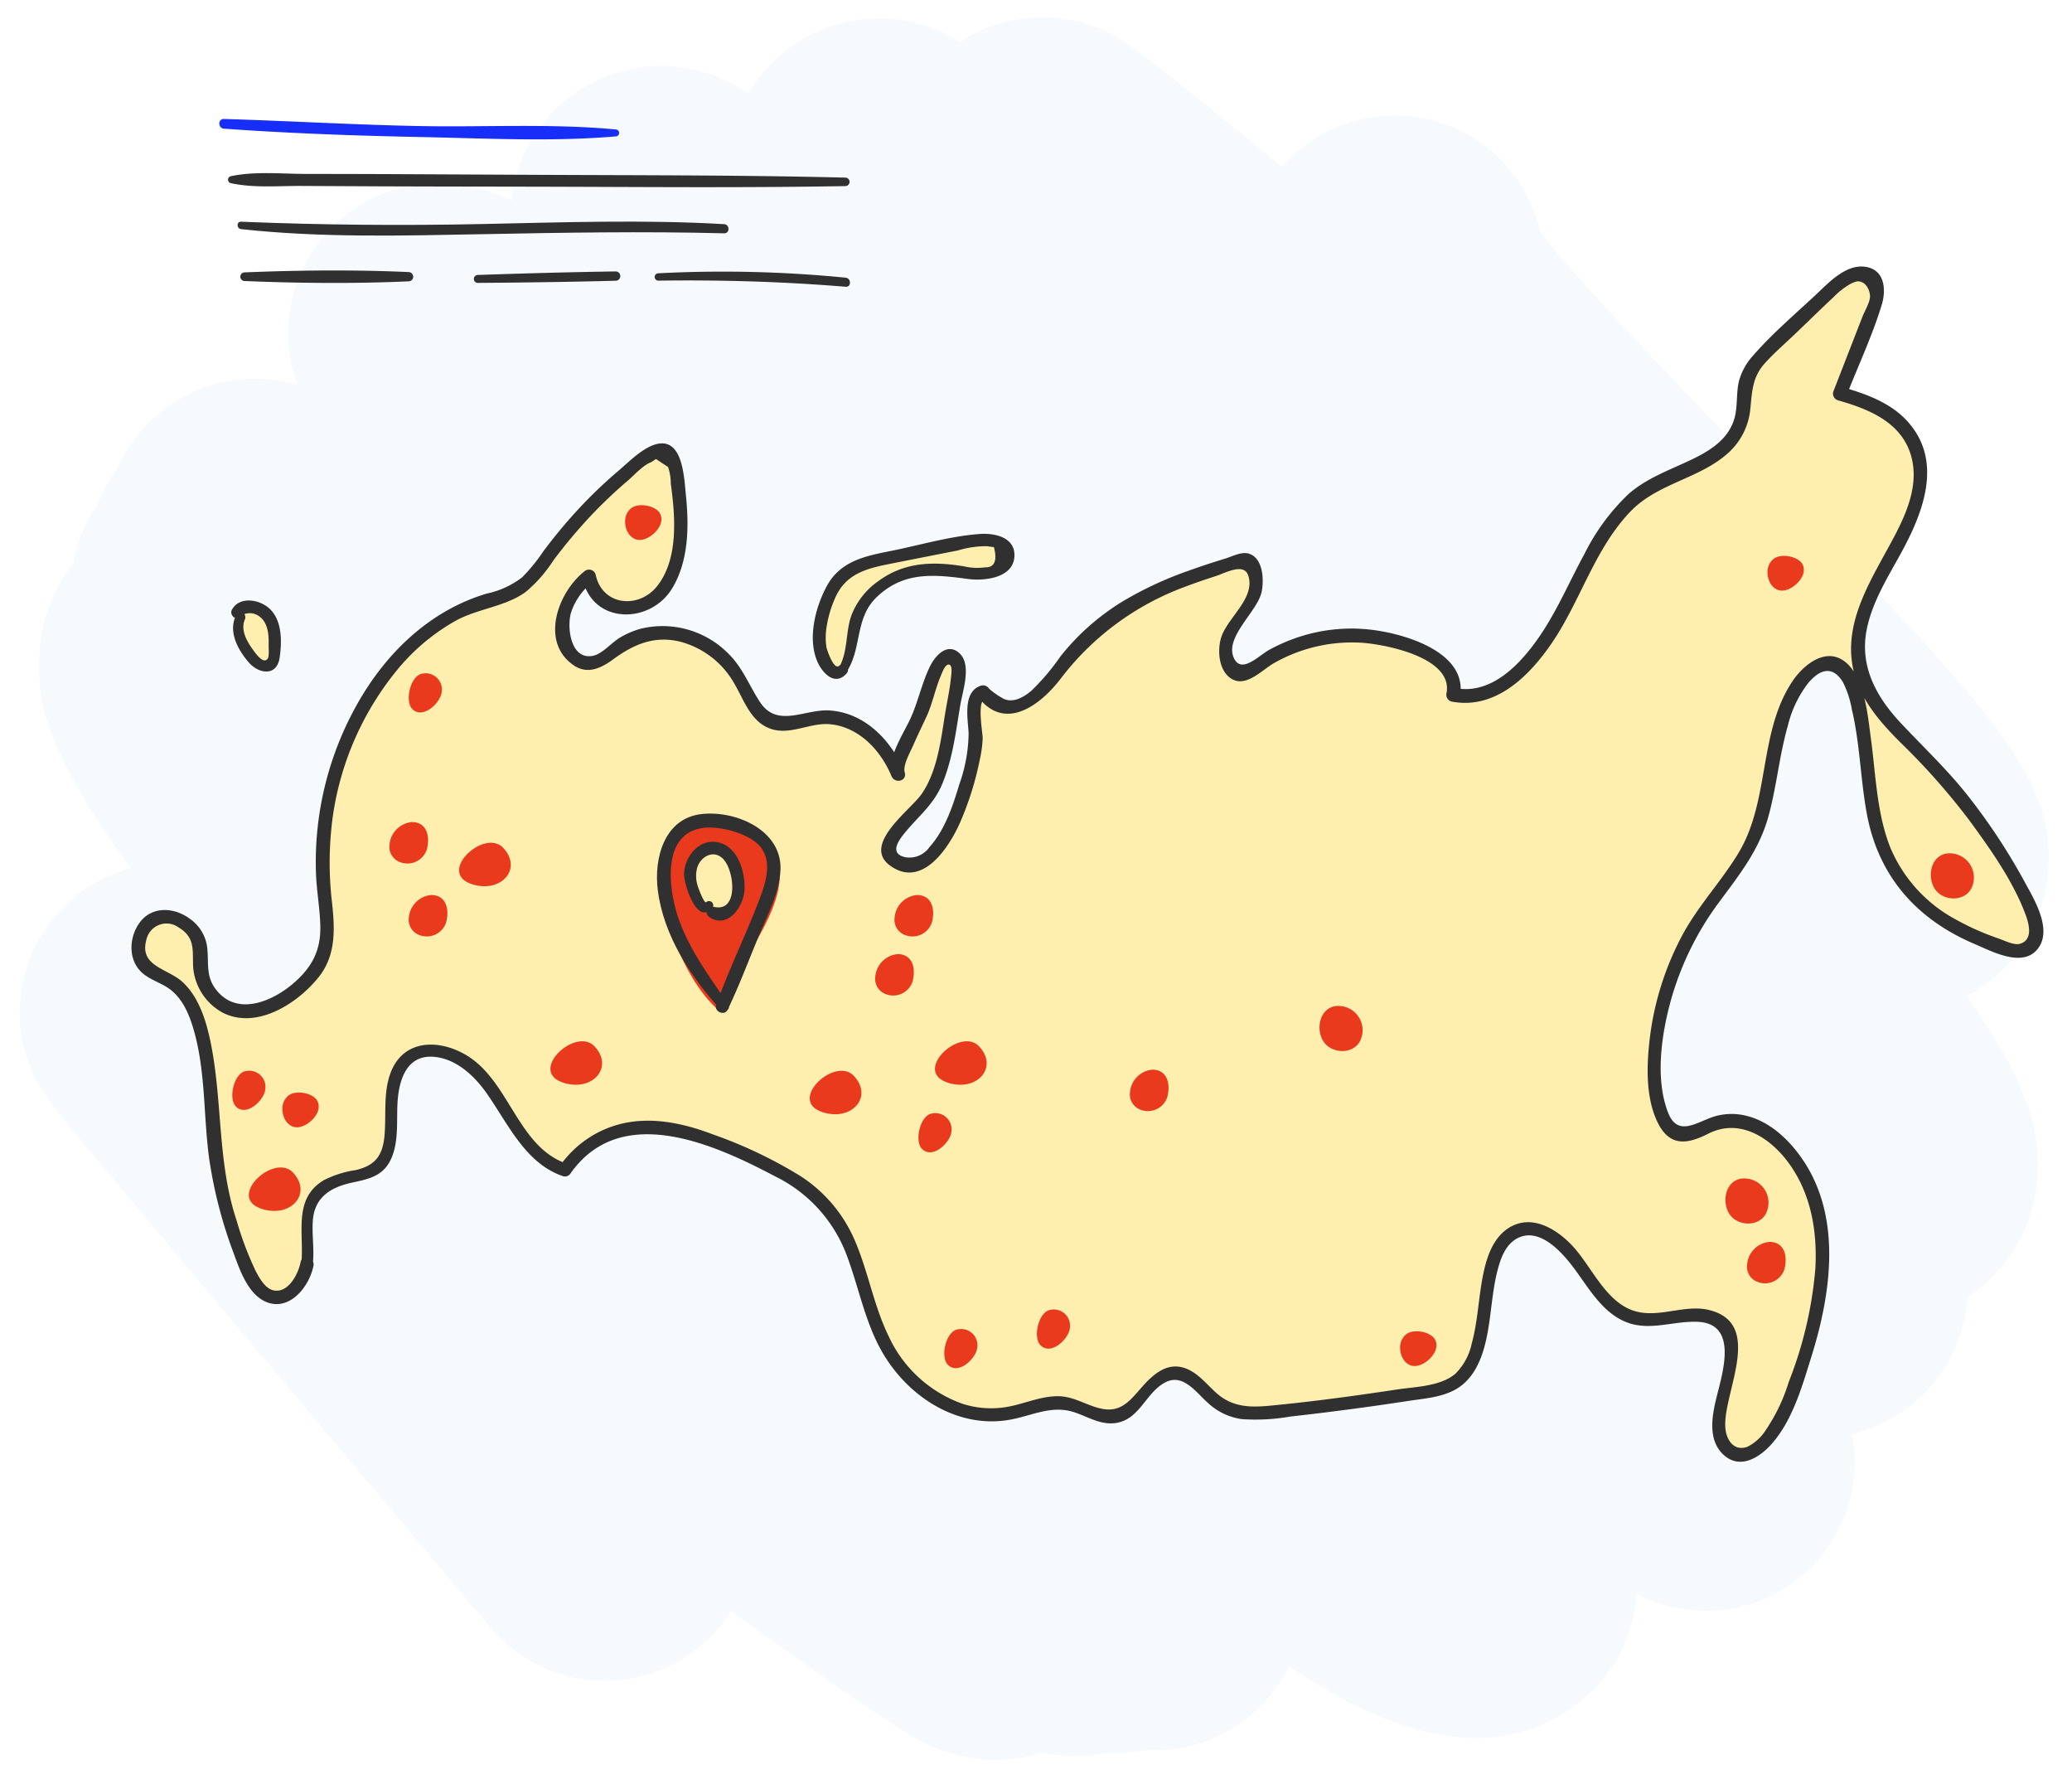 <svg xmlns="http://www.w3.org/2000/svg" viewBox="0 0 278 240"><defs><style>.cls-1{fill:#f7fafc;}.cls-2{fill:#ffefaf;}.cls-3{fill:#303030;}.cls-4{fill:#e93a1d;}.cls-5{fill:#172df8;}</style></defs><title>DN_Service-SEO-img-6</title><g id="back"><path class="cls-1" d="M133.566,236.082a21.732,21.732,0,0,1-10.545-2.839c-.976-.536-2.088-1.212-3.502-2.128-2.083-1.348-4.89-3.262-8.582-5.852-3.474-2.437-7.771-5.501-12.846-9.161a20.014,20.014,0,0,1-32.234,2.266S51.222,201.017,36.59,183.624c-7.324-8.705-14.646-17.421-20.137-23.98-2.768-3.306-5.072-6.068-6.686-8.015C5.789,146.826,2.03,142.29,2.738,134.069a20,20,0,0,1,7.093-13.626A21.09,21.09,0,0,1,17.52,116.48C6.088,100.629,4.971,94.159,5.277,87.969a21.733,21.733,0,0,1,4.6-12.471A20.003,20.003,0,0,1,13.182,67.49a20.648,20.648,0,0,1,2.476-4.62,21.31,21.31,0,0,1,5.675-7.404,19.998,19.998,0,0,1,18.585-3.842,19.081,19.081,0,0,1-1.171-8.617,20.127,20.127,0,0,1,7.1-13.742c2.492-2.089,11.104-8.038,22.809-2.35a19.934,19.934,0,0,1,7.045-13.342c1.96-1.645,12.047-9.121,24.774-1.078a19.954,19.954,0,0,1,4.478-5.333,20.238,20.238,0,0,1,23.87-1.522,20.06,20.06,0,0,1,22.941.567c.373.264.916.663,1.613,1.195.938.717,2.296,1.782,4.013,3.147,3.061,2.435,7.511,6.02,13.225,10.656q.702.568,1.428,1.158a20.556,20.556,0,0,1,2.248-2.202A20.005,20.005,0,0,1,206.677,31.172c5.155,6.709,19.555,21.592,29.456,31.825,31.847,32.914,39.34,41.147,38.708,53.303a20.899,20.899,0,0,1-7.389,14.892,20.015,20.015,0,0,1-3.583,2.402c7.661,10.935,9.909,17.232,9.515,23.98a20.946,20.946,0,0,1-7.468,14.986,20.157,20.157,0,0,1-1.983,1.467,19.94,19.94,0,0,1-7.108,14.13,20.306,20.306,0,0,1-8.321,4.221,19.97,19.97,0,0,1-28.92,21.394c-.008.13-.018.26-.027.391a19.998,19.998,0,0,1-7.078,13.694c-8.685,7.286-20.035,7.027-33.737-.768q-2.713-1.544-5.809-3.57a20.171,20.171,0,0,1-19.196,11.245,20.174,20.174,0,0,1-4.977.308,20.124,20.124,0,0,1-8.898-.011A19.947,19.947,0,0,1,133.566,236.082Z"/></g><g id="Layer_2" data-name="Layer 2"><path class="cls-2" d="M41.193,169.539c.593-4.257-2.121-9.693,5.202-11.54,1.472-.371,3.099-.293,4.32-1.387,2.928-2.623.858-8.751,2.567-12.721,2.253-5.233,8.858-2.952,12.107,1.381s5.792,10.335,10.417,11.665a13.243,13.243,0,0,1,11.899-5.743c4.4.214,8.626,2.096,12.772,3.958,4.358,1.957,8.941,4.109,11.855,8.617,2.971,4.596,3.692,10.865,6.142,15.92,3.44,7.098,10.465,11.171,17.009,9.863,2.582-.516,5.147-1.791,7.731-1.29,2.361.458,4.65,2.381,6.96,1.615,2.811-.932,4.345-5.511,7.247-5.73,2.506-.189,4.261,2.964,6.5,4.387,2.04,1.296,4.454,1.109,6.733.87q10.231-1.073,20.419-2.702a8.88,8.88,0,0,0,4.868-1.862c4.838-4.424,1.768-16.705,7.298-19.587,2.971-1.548,6.249,1.134,8.444,4.082s4.286,6.522,7.428,7.394c4.484,1.245,10.817-2.745,12.844,2.42,1.849,4.712-3.402,11.332-.408,15.006,2.61,3.204,6.587-1.461,8.188-5.577,3.025-7.777,5.794-16.387,4.417-24.865s-8.696-15.879-15.086-12.603c-1.097.562-2.18,1.416-3.361,1.286-2.042-.224-3.114-3.153-3.432-5.691-1.193-9.516,2.387-19.181,7.635-26.219,1.732-2.322,3.666-4.46,4.992-7.17,3.373-6.891,2.429-16.624,7.004-22.323,1.356-1.689,3.576-2.839,5.141-1.464a5.657,5.657,0,0,1,1.347,2.251c2.715,7.095,1.608,15.846,4.59,22.77,3.113,7.228,9.845,10.63,16.197,12.652,1.137.362,2.49.637,3.36-.351,1.222-1.389.461-3.912-.42-5.66a79.009,79.009,0,0,0-14.81-20.608c-3.438-3.399-7.478-7.034-7.983-12.485-.93-10.02,10.793-18.004,7.915-27.424-1.511-4.945-6.257-6.729-10.383-7.873l4.455-11.45a5.394,5.394,0,0,0,.527-2.983c-.584-2.79-3.959-1.603-5.788.148l-8.847,8.467a9.134,9.134,0,0,0-2.975,4.329c-.295,1.222-.178,2.539-.35,3.797-.921,6.721-8.224,7.452-13.064,10.567-5.281,3.398-8.082,10.616-11.403,16.782s-8.602,12.146-14.432,10.74c.651-2.106-1.161-4.074-2.796-5.022a21.795,21.795,0,0,0-24.091,1.497,3.272,3.272,0,0,1-1.573.8c-1.707.123-2.462-2.926-1.738-4.867s2.228-3.244,3.135-5.061.834-4.822-.796-5.471c-8.493,2.524-17.434,5.347-23.678,12.991-1.773,2.171-3.341,4.739-5.569,6.101A4.651,4.651,0,0,1,134.6,94.87c-.826-.219-1.312-1.193-1.817-1.327-1.213-.323-.45-1.276-1.537-.213-1.017.994-.195,4.937-.345,6.306-.398,3.613-3.846,17.422-9.354,16.32-5.981-1.197,1.267-6.811,2.538-8.467,2.535-3.308,3.289-9.528,3.919-13.504.158-.997,1.115-4.856.1-5.677-2.259-1.826-3.622,4.986-4.072,6.179-.535,1.418-4.13,8.176-3.532,9.372-1.927-5.06-6.579-8.257-11.02-7.573-2.168.334-4.456,1.47-6.439.323-1.724-.997-2.583-3.376-3.685-5.314C95.76,84.967,88.132,82.934,82.794,86.88c-1.189.879-2.352,2.042-3.731,2.099-2.127.088-3.803-2.775-3.625-5.432a8.611,8.611,0,0,1,3.596-6.235c.828,5.294,7.556,5.622,10.22,1.384S91.529,68.423,90.66,63.139a3.837,3.837,0,0,0-1.087-2.536c-.829-.578-1.851.003-2.67.603A63.637,63.637,0,0,0,73.429,74.751a18.184,18.184,0,0,1-3.383,3.88c-1.593,1.189-3.479,1.544-5.28,2.101C51.45,84.85,41.758,102.541,43.475,119.595c.303,3.007.885,6.241-.225,8.934a11.516,11.516,0,0,1-3.396,4.145c-3.901,3.43-10.026,4.898-12.654-1.242-1.156-2.705.921-4.521-1.736-7.013-2.602-2.441-6.07-1.888-6.785,1.734-.914,4.629,3.218,4.036,5.548,6.585,2.688,2.941,3.546,8.506,3.818,12.277.488,6.779.783,13.36,3.143,19.829,1.111,3.045,3.499,12.783,8.564,7.766A5.125,5.125,0,0,0,41.193,169.539Z"/><path class="cls-3" d="M41.969,169.539c.218-1.92-.128-3.829-.001-5.748.214-3.221,2.392-4.552,5.383-5.185,2.215-.469,4.071-.896,5.099-3.108,1.059-2.278.755-5.036.879-7.469.158-3.11,1.196-6.642,4.985-6.261,2.932.295,5.315,2.53,6.936,4.819,2.898,4.093,5.211,9.482,10.322,11.194a.897.897,0,0,0,.991-.403c6.743-9.56,19.241-3.912,27.403.399a19.303,19.303,0,0,1,9.604,10.505c1.577,4.149,2.387,8.609,4.499,12.548,3.378,6.302,10.307,10.993,17.647,9.566,2.826-.55,5.402-1.918,8.322-.993,1.79.567,3.489,1.695,5.444,1.502,3.453-.341,4.209-4.185,6.959-5.525,2.338-1.139,4.064,1.42,5.616,2.791a8.318,8.318,0,0,0,4.529,2.181,26.654,26.654,0,0,0,6.505-.337q4.141-.461,8.272-1.012,3.765-.502,7.52-1.076c2.064-.316,4.347-.465,6.231-1.454,2.597-1.363,3.716-4.154,4.308-6.873.691-3.171.731-6.471,1.61-9.602.436-1.555,1.131-3.226,2.675-3.961,2.663-1.269,5.321,1.39,6.867,3.295,2.284,2.813,4.101,6.651,7.689,8.039,3.141,1.216,6.383-.238,9.588-.062,5.378.294,3.268,6.818,2.457,10.117-.627,2.549-1.22,5.832,1.035,7.798,2.233,1.947,4.879.188,6.473-1.665,2.743-3.19,3.992-7.655,5.222-11.591,2.622-8.39,4.102-18.518-1.075-26.276-1.78-2.668-4.33-5.151-7.513-5.989a8.154,8.154,0,0,0-4.201-.012c-2.413.654-5.1,3.006-6.443-.451-1.773-4.561-.88-10.528.386-15.1a40.276,40.276,0,0,1,6.506-13.192c2.704-3.646,5.321-6.934,6.557-11.386,1.116-4.02,1.471-8.211,2.623-12.222a15.097,15.097,0,0,1,2.79-5.794c1.414-1.632,3.145-2.433,4.605-.031a13.138,13.138,0,0,1,1.188,3.643c1.109,4.65,1.15,9.47,2.042,14.158,1.578,8.291,6.7,14.02,14.387,17.29,2.208.939,6.218,3.127,8.307.903,2.374-2.527-.206-6.745-1.494-9.114A82.438,82.438,0,0,0,264.034,106.74c-2.781-3.529-6.009-6.553-9.066-9.822-3.208-3.43-5.442-7.497-4.54-12.317.693-3.707,2.753-6.996,4.545-10.252,3.025-5.497,5.834-12.462.928-17.856-2.283-2.509-5.619-3.689-8.796-4.59l.65,1.146c1.564-4.018,3.47-8.045,4.722-12.17.576-1.897.447-4.489-1.885-5.033-2.43-.567-4.637,1.472-6.22,2.987-3.026,2.896-6.371,5.663-9.124,8.82a8.354,8.354,0,0,0-1.917,3.41c-.442,1.76-.123,3.616-.714,5.353-1.02,3.002-3.969,4.472-6.665,5.699-2.617,1.191-5.281,2.245-7.469,4.167a28.715,28.715,0,0,0-5.873,7.973c-1.978,3.615-3.592,7.45-5.899,10.876-2.521,3.745-6.48,8.133-11.481,7.165l.653,1.15c1.1-5.922-7.281-8.393-11.715-8.953a22.645,22.645,0,0,0-9.669.874,23.843,23.843,0,0,0-4.17,1.776c-1.438.782-3.745,3.296-4.766,1.147-1.333-2.806,3.146-6.25,3.707-8.88.332-1.556.233-4.512-1.677-5.139-.989-.325-2.246.361-3.204.656-1.672.514-3.337,1.051-4.98,1.649a48.521,48.521,0,0,0-8.761,4.08,31.729,31.729,0,0,0-8.411,7.448,29.697,29.697,0,0,1-3.862,4.554c-1.005.848-2.356,1.633-3.631,1.115a9.959,9.959,0,0,1-2.033-1.389.961.961,0,0,0-1.048-.426c-2.559.769-1.797,4.461-1.704,6.387a21.075,21.075,0,0,1-1.252,6.874c-.866,2.9-1.944,6.134-4.011,8.421a3.274,3.274,0,0,1-3.196,1.35c-2.374-.501-.805-2.451.141-3.57,1.796-2.125,3.674-3.602,4.775-6.253,1.409-3.391,1.835-7.054,2.436-10.646.313-1.871,1.532-5.314-.093-6.867-1.62-1.549-3.265.271-3.974,1.713-1.122,2.28-1.596,4.812-2.683,7.125-.915,1.948-3.155,5.35-2.49,7.612l1.78-.491c-1.733-4.191-5.23-7.946-10.002-8.311-3.359-.257-7.089,2.445-9.435-1.147-1.458-2.233-2.332-4.651-4.293-6.544a12.403,12.403,0,0,0-11.682-3.281,11.326,11.326,0,0,0-2.828,1.214c-1.117.667-2.367,2.21-3.658,2.435-2.971.518-3.422-3.856-2.902-5.728a8.4,8.4,0,0,1,3.094-4.289l-1.535-.405c1.282,6.23,9.135,6.262,12.086,1.279,2.182-3.684,2.215-8.325,1.786-12.456-.244-2.356-.401-7.901-4.139-6.753-1.778.546-3.561,2.377-4.958,3.565a62.585,62.585,0,0,0-5.616,5.418c-1.556,1.698-3.015,3.48-4.398,5.321a23.015,23.015,0,0,1-2.874,3.524,11.787,11.787,0,0,1-4.736,2.167c-7.215,2.157-12.837,7.316-16.706,13.676A43.192,43.192,0,0,0,42.4,117.302c.098,2.3.518,4.576.576,6.877.085,3.406-1.206,5.705-3.766,7.851-2.696,2.26-7.178,4.196-9.985,1.005-1.808-2.055-1.1-3.924-1.476-6.29a5.514,5.514,0,0,0-2.322-3.533c-2.084-1.533-5.061-1.695-6.699.555-1.503,2.066-1.554,5.202.512,6.864,1.103.887,2.522,1.262,3.642,2.128,1.941,1.501,2.807,4.107,3.378,6.4,1.297,5.207,1.074,10.705,1.769,16.007A61.067,61.067,0,0,0,31.375,168.172c.838,2.301,1.998,5.657,4.564,6.551,3.084,1.075,5.628-2.318,6.119-4.946.211-1.128-1.517-1.611-1.729-.477-.276,1.477-1.583,4.15-3.569,3.796-1.188-.212-1.967-1.688-2.471-2.638a44.106,44.106,0,0,1-2.542-6.738c-2.616-7.832-1.855-16.013-3.504-23.98-.584-2.819-1.567-6.013-3.757-8.022-1.988-1.825-5.834-2.083-4.849-5.647a2.763,2.763,0,0,1,4.359-1.644c2.307,1.38,1.779,3.221,1.928,5.417a7.636,7.636,0,0,0,3.924,5.974c4.586,2.371,10.16-1.261,12.956-4.815,2.257-2.869,2.128-6.297,1.764-9.752a45.798,45.798,0,0,1,.077-11.685A39.889,39.889,0,0,1,53.519,89.583a27.683,27.683,0,0,1,7.662-6.342c2.953-1.608,6.593-1.855,9.326-3.819a18.56,18.56,0,0,0,3.712-4.208,69.293,69.293,0,0,1,4.98-5.953,62.563,62.563,0,0,1,5.019-4.774c.88-.747,2.067-2.103,3.147-2.489l.646-.428,1.625,1.076a6.762,6.762,0,0,1,.362,2.225c.593,4.324,1.076,10.047-1.806,13.719-2.484,3.165-7.413,2.661-8.273-1.521a.93.93,0,0,0-1.535-.405c-3.511,2.766-5.991,9.46-1.396,12.588,1.833,1.248,3.67.372,5.267-.798,2.734-2.004,5.467-3.209,8.925-2.402a11.79,11.79,0,0,1,7.38,5.708c1.275,2.18,2.169,5.035,4.772,5.974,2.68.966,5.343-.848,8.055-.587,3.878.373,6.808,3.535,8.222,6.958.439,1.062,2.124.684,1.78-.491-.288-.98.768-2.781,1.133-3.629.562-1.304,1.192-2.576,1.788-3.865.821-1.776,1.152-3.699,1.929-5.489.175-.403.575-1.587,1.1-1.483s.282,1.448.231,1.933c-.17,1.605-.539,3.217-.791,4.812-.554,3.508-1.061,7.65-3.143,10.638-1.488,2.135-8.067,6.781-4.206,9.583,4.341,3.15,7.946-2.514,9.403-5.831a41.492,41.492,0,0,0,2.643-8.47,15.022,15.022,0,0,0,.368-2.753c.011-.827-.798-4.978.311-5.312l-1.048-.426c3.546,4.858,8.265,1.476,11.1-2.15a37.046,37.046,0,0,1,16.638-12.408c1.403-.537,2.826-1.023,4.257-1.483,1.343-.432,3.817-1.851,4.387-.05.974,3.079-2.925,5.694-3.683,8.406-.469,1.679-.282,4.269,1.319,5.348,2,1.349,4.179-1.115,5.801-2.034a21.149,21.149,0,0,1,11.729-2.737c3.234.208,12.311,1.982,11.427,6.737a.949.949,0,0,0,.653,1.15c5.806,1.125,10.308-3.265,13.363-7.684,3.928-5.682,5.821-12.787,10.683-17.829,3.712-3.85,9.4-4.373,13.245-7.971a9.1,9.1,0,0,0,2.827-5.886c.238-2.337.278-4.181,1.966-6.038,1.277-1.405,2.74-2.667,4.111-3.979,1.701-1.628,3.384-3.277,5.104-4.885a9.885,9.885,0,0,1,2.088-1.654,3.316,3.316,0,0,1,1.044-.429c.963-.085,1.642.841,1.732,1.896.068.792-.714,2.067-.993,2.786l-1.2,3.083-2.742,7.046a.941.941,0,0,0,.65,1.146c4.018,1.139,8.371,2.861,9.732,7.223,1.135,3.636-.265,7.288-1.918,10.514-3.043,5.937-7.579,12.098-5.575,19.139,1.009,3.545,3.504,6.385,6.052,8.938a91.62,91.62,0,0,1,9.208,10.369c2.846,3.873,5.987,8.276,7.664,12.814.457,1.237,1.054,3.418-.814,3.909-.759.2-2.09-.471-2.808-.721a34.454,34.454,0,0,1-5.751-2.556,19.509,19.509,0,0,1-8.832-9.774c-1.789-4.618-1.898-9.685-2.559-14.537-.413-3.029-.823-8.225-3.501-10.284-2.567-1.973-5.53.441-6.986,2.598-4.628,6.858-3.012,16.034-7.275,23.084-2.419,4-5.654,7.318-7.796,11.523a39.4,39.4,0,0,0-4.03,12.759c-.486,3.733-.731,8.386.989,11.874,1.607,3.26,3.957,2.933,6.783,1.497,4.193-2.131,8.291.498,10.801,3.944,2.982,4.094,3.829,9.094,3.574,14.065a53.3,53.3,0,0,1-3.582,15.305,23.764,23.764,0,0,1-3.072,6.433,6.289,6.289,0,0,1-2.458,2.241c-1.719.626-2.741-.734-2.946-2.317-.585-4.538,5.364-14.104-2.146-16.008-3.132-.794-6.338.897-9.474.266-4.395-.884-6.265-6.19-9.131-9.11-2.096-2.135-5.24-3.982-8.162-2.286-2.124,1.232-3.023,3.691-3.524,5.966-.701,3.186-.749,6.493-1.615,9.645a8.069,8.069,0,0,1-2.141,4.001c-1.975,1.75-5.397,1.789-7.876,2.163-5.701.86-11.43,1.644-17.171,2.183-2.602.244-4.907.165-6.977-1.63-1.237-1.073-2.295-2.477-3.802-3.203-2.767-1.333-4.829.638-6.544,2.622-1.516,1.754-2.762,3.17-5.311,2.573-2-.469-3.585-1.641-5.716-1.643-2.159-.003-4.165.874-6.244,1.324a12.517,12.517,0,0,1-6.516-.3,17.254,17.254,0,0,1-9.928-9.061c-1.989-4.063-2.731-8.61-4.505-12.762a19.322,19.322,0,0,0-7.341-8.735,60.712,60.712,0,0,0-11.698-5.572c-3.836-1.455-7.974-2.391-12.056-1.503a14.136,14.136,0,0,0-8.585,5.822l.991-.403c-6.364-2.158-7.623-10.546-12.898-14.181-3.682-2.537-8.976-2.811-10.76,2.054-.99,2.701-.535,5.634-.802,8.438-.251,2.632-1.27,3.959-3.891,4.553a13.833,13.833,0,0,0-4.256,1.357c-4.208,2.518-2.573,7.217-3.015,11.228C40.307,170.532,41.858,170.522,41.969,169.539Z"/><path class="cls-4" d="M96.003,122.781c-2.291-.276-2.938-4.336-2.546-6.127a3.142,3.142,0,0,1,2.942-2.623c2.265-.018,3.188,2.932,2.929,4.753-.172,1.206-1.091,3.577-2.449,3.928A2.353,2.353,0,0,1,96.003,122.781Zm8.396-7.251c-.834-3.295-5.89-6.441-9.332-6.327-10.951.362-5.807,20.259,1.467,26.412C98.259,129.784,106.03,121.972,104.398,115.53Z"/><path class="cls-2" d="M32.292,82.749c-.994,1.717.258,3.822,1.462,5.398.635.831,1.806,1.73,2.573,1.019a1.911,1.911,0,0,0,.438-1.293c.139-1.724.246-3.587-.681-5.047s-3.33-2.052-4.358-.662"/><path class="cls-3" d="M31.725,82.418c-1.175,2.216.144,4.68,1.63,6.415,1.365,1.594,3.794,1.919,4.163-.606.321-2.197.366-5.148-1.502-6.713-1.361-1.141-3.935-1.531-4.908.29-.31.581.36,1.422.978.978a2.152,2.152,0,0,1,2.822-.009c1.092.875,1.166,2.501,1.136,3.79-.009.395.103,1.49-.138,1.804-.533.697-1.433-.499-1.766-.943-.893-1.191-1.944-2.817-1.282-4.345.327-.754-.728-1.427-1.133-.662Z"/><path class="cls-2" d="M113.076,89.831a3.324,3.324,0,0,0,.424-.819c1.218-3.242.385-6.036,3.119-8.977a12.075,12.075,0,0,1,10.062-3.711c2.383.276,4.915,1.247,7.07.193a2.455,2.455,0,0,0,1.528-2.221c-.156-1.881-2.825-2.083-4.678-1.718l-11.957,2.354c-1.964.387-4.032.824-5.517,2.165a8.585,8.585,0,0,0-2.108,3.364,13.887,13.887,0,0,0-1.006,6.484C110.328,89.087,111.94,91.351,113.076,89.831Z"/><path class="cls-3" d="M113.587,90.129c2.12-3.243,1.039-7.206,4.091-10.085,3.646-3.439,7.702-2.984,12.224-2.38,2.258.302,6.356-.165,6.201-3.37-.111-2.304-2.785-2.799-4.62-2.67-4.032.285-8.169,1.531-12.14,2.316-3.391.67-6.601,1.376-8.385,4.629-1.537,2.804-2.593,6.914-1.366,9.999.656,1.649,2.402,3.568,3.992,1.768a.718.718,0,0,0-1.015-1.015c-.729.574-1.647-2.244-1.691-2.528a8.881,8.881,0,0,1,.064-2.919,15.042,15.042,0,0,1,1.181-3.823c1.513-3.266,4.455-3.856,7.666-4.493q4.367-.866,8.737-1.723a12.989,12.989,0,0,1,3.875-.57l.956.129q.707,2.767-1.209,2.707a7.717,7.717,0,0,1-2.84-.142c-4.136-.666-7.965-.593-11.487,2.006a9.946,9.946,0,0,0-3.581,4.564c-.812,2.247-.448,4.907-1.675,7.002A.592.592,0,0,0,113.587,90.129Z"/><path class="cls-3" d="M97.719,134.719c-2.574-3.769-5.365-7.49-6.803-11.878-1.25-3.814-2.105-11.08,3.441-11.792,2.169-.279,5.827.668,7.418,2.267,2.018,2.029.951,5.15.077,7.44-1.803,4.726-4.082,9.28-5.76,14.052-.312.887,1.118,1.503,1.532.646,1.561-3.241,2.826-6.644,4.205-9.966,1.164-2.804,2.799-5.792,2.89-8.897.155-5.256-6.013-7.925-10.614-7.393-4.982.576-6.39,5.922-5.851,10.188.777,6.142,4.395,11.607,8.47,16.101.476.525,1.402-.169.994-.767Z"/><path class="cls-3" d="M94.741,121.016c-.269.214-1.07-1.949-1.147-2.246a4.34,4.34,0,0,1-.078-2.312c.456-1.56,2.204-2.55,3.489-1.264,1.544,1.544,2.166,7.255-1.252,6.444a.757.757,0,0,0-.58,1.376c2.518,1.69,4.642-1.508,4.722-3.723.085-2.34-.852-5.619-3.436-6.275-2.601-.66-4.663,1.897-4.679,4.288-.008,1.264,1.711,6.892,3.769,4.519a.572.572,0,0,0-.808-.808Z"/><path class="cls-4" d="M126.271,144.805a4.448,4.448,0,0,0,1.698.617c3.434.62,5.874-2.4,3.406-5.053C129.043,137.861,123.322,142.819,126.271,144.805Z"/><path class="cls-4" d="M109.469,148.761a4.448,4.448,0,0,0,1.698.617c3.434.62,5.874-2.4,3.406-5.053C112.241,141.817,106.52,146.774,109.469,148.761Z"/><path class="cls-4" d="M74.674,144.805a4.448,4.448,0,0,0,1.698.617c3.434.62,5.874-2.4,3.406-5.053C77.447,137.861,71.726,142.819,74.674,144.805Z"/><path class="cls-4" d="M34.215,161.729a4.448,4.448,0,0,0,1.698.617c3.434.62,5.874-2.4,3.406-5.053C36.987,154.785,31.265,159.742,34.215,161.729Z"/><path class="cls-4" d="M62.421,118.177a4.448,4.448,0,0,0,1.698.617c3.434.62,5.874-2.4,3.406-5.053C65.193,111.232,59.472,116.19,62.421,118.177Z"/><path class="cls-4" d="M140.891,175.705a2.179,2.179,0,0,1,2.651,2.472c-.161,1.436-2.534,3.702-3.943,2.266C138.55,179.373,139.347,175.98,140.891,175.705Z"/><path class="cls-4" d="M124.996,149.369a2.179,2.179,0,0,1,2.651,2.472c-.161,1.436-2.534,3.702-3.943,2.266C122.655,153.037,123.452,149.644,124.996,149.369Z"/><path class="cls-4" d="M128.463,178.325a2.179,2.179,0,0,1,2.651,2.472c-.161,1.436-2.534,3.702-3.943,2.266C126.122,181.993,126.919,178.6,128.463,178.325Z"/><path class="cls-4" d="M32.939,143.681a2.179,2.179,0,0,1,2.651,2.472c-.161,1.436-2.534,3.702-3.943,2.266C30.598,147.35,31.395,143.957,32.939,143.681Z"/><path class="cls-4" d="M56.611,90.37a2.179,2.179,0,0,1,2.651,2.472c-.161,1.436-2.534,3.702-3.943,2.266C54.27,94.038,55.067,90.645,56.611,90.37Z"/><path class="cls-4" d="M182.422,139.741a3.25,3.25,0,0,0-3.416-4.759c-2.006.479-2.424,3.058-1.488,4.634C178.526,141.312,181.393,141.514,182.422,139.741Z"/><path class="cls-4" d="M264.439,119.268a3.25,3.25,0,0,0-3.416-4.759c-2.006.479-2.424,3.058-1.488,4.634C260.542,120.84,263.409,121.042,264.439,119.268Z"/><path class="cls-4" d="M236.882,162.879a3.25,3.25,0,0,0-3.416-4.759c-2.006.479-2.424,3.058-1.488,4.634C232.986,164.45,235.853,164.652,236.882,162.879Z"/><path class="cls-4" d="M188.339,179.307c-1.135,1.336-.213,4.252,1.803,3.899,1.417-.248,3.318-2.191,2.309-3.663C191.79,178.577,189.221,178.054,188.339,179.307Z"/><path class="cls-4" d="M237.63,75.296c-1.135,1.336-.213,4.252,1.803,3.899,1.417-.248,3.318-2.191,2.309-3.663C241.081,74.567,238.513,74.043,237.63,75.296Z"/><path class="cls-4" d="M84.355,68.5c-1.135,1.336-.213,4.252,1.803,3.899,1.417-.248,3.318-2.191,2.309-3.663C87.806,67.77,85.237,67.246,84.355,68.5Z"/><path class="cls-4" d="M38.372,147.283c-1.135,1.336-.213,4.252,1.803,3.899,1.417-.248,3.318-2.191,2.309-3.663C41.823,146.554,39.255,146.03,38.372,147.283Z"/><path class="cls-4" d="M151.609,146.542a2.168,2.168,0,0,0,1.389,2.3,2.739,2.739,0,0,0,3.616-1.677c.478-1.797-.013-3.679-1.994-3.685A3.308,3.308,0,0,0,151.609,146.542Z"/><path class="cls-4" d="M117.434,131.042a2.168,2.168,0,0,0,1.389,2.3,2.739,2.739,0,0,0,3.616-1.677c.478-1.797-.013-3.679-1.994-3.685A3.308,3.308,0,0,0,117.434,131.042Z"/><path class="cls-4" d="M120.026,123.116a2.168,2.168,0,0,0,1.389,2.3,2.739,2.739,0,0,0,3.616-1.677c.478-1.797-.013-3.679-1.994-3.685A3.308,3.308,0,0,0,120.026,123.116Z"/><path class="cls-4" d="M234.407,169.644a2.168,2.168,0,0,0,1.389,2.3,2.739,2.739,0,0,0,3.616-1.677c.478-1.797-.013-3.679-1.994-3.685A3.308,3.308,0,0,0,234.407,169.644Z"/><path class="cls-4" d="M54.852,123.116a2.168,2.168,0,0,0,1.389,2.3,2.739,2.739,0,0,0,3.616-1.677c.478-1.797-.013-3.679-1.994-3.685A3.308,3.308,0,0,0,54.852,123.116Z"/><path class="cls-4" d="M52.26,113.332a2.168,2.168,0,0,0,1.389,2.3,2.739,2.739,0,0,0,3.616-1.677c.478-1.797-.013-3.679-1.994-3.685A3.308,3.308,0,0,0,52.26,113.332Z"/><path class="cls-5" d="M30.052,17.259c8.731.626,17.513.944,26.265,1.118,8.703.173,17.621.657,26.288-.08a.467.467,0,0,0,0-.934c-8.683-.815-17.561-.289-26.288-.455-8.762-.167-17.507-.688-26.265-.95-.844-.025-.827,1.242,0,1.301Z"/><path class="cls-3" d="M30.936,24.559c3.064.684,6.429.367,9.555.383q5.211.026,10.422.052c6.948.029,13.896.032,20.843.047,13.893.03,27.795.168,41.686-.079a.569.569,0,0,0,0-1.137c-13.89-.346-27.793-.307-41.686-.375q-10.173-.05-20.347-.099-5.211-.017-10.422-.022c-3.283-.007-6.832-.38-10.052.315a.478.478,0,0,0,0,.915Z"/><path class="cls-3" d="M32.355,30.736c10.717,1.168,21.619.882,32.38.676,10.807-.207,21.604-.396,32.413-.115.796.021.786-1.185,0-1.23-10.792-.623-21.614-.242-32.413-.016-10.815.227-21.572.132-32.38-.311-.652-.027-.623.928,0,.996Z"/><path class="cls-3" d="M32.825,37.696c7.293.299,14.735.368,22.027.041a.622.622,0,0,0,0-1.242c-7.292-.327-14.734-.258-22.027.041a.58.58,0,0,0,0,1.16Z"/><path class="cls-3" d="M64.11,37.948c6.166-.047,12.33-.126,18.495-.291a.624.624,0,0,0,0-1.248c-6.167.089-12.331.265-18.495.472a.533.533,0,0,0,0,1.066Z"/><path class="cls-3" d="M88.334,37.646c8.403-.114,16.746.125,25.123.819.785.065.772-1.144,0-1.219a168.128,168.128,0,0,0-25.123-.59.495.495,0,0,0,0,.99Z"/></g></svg>